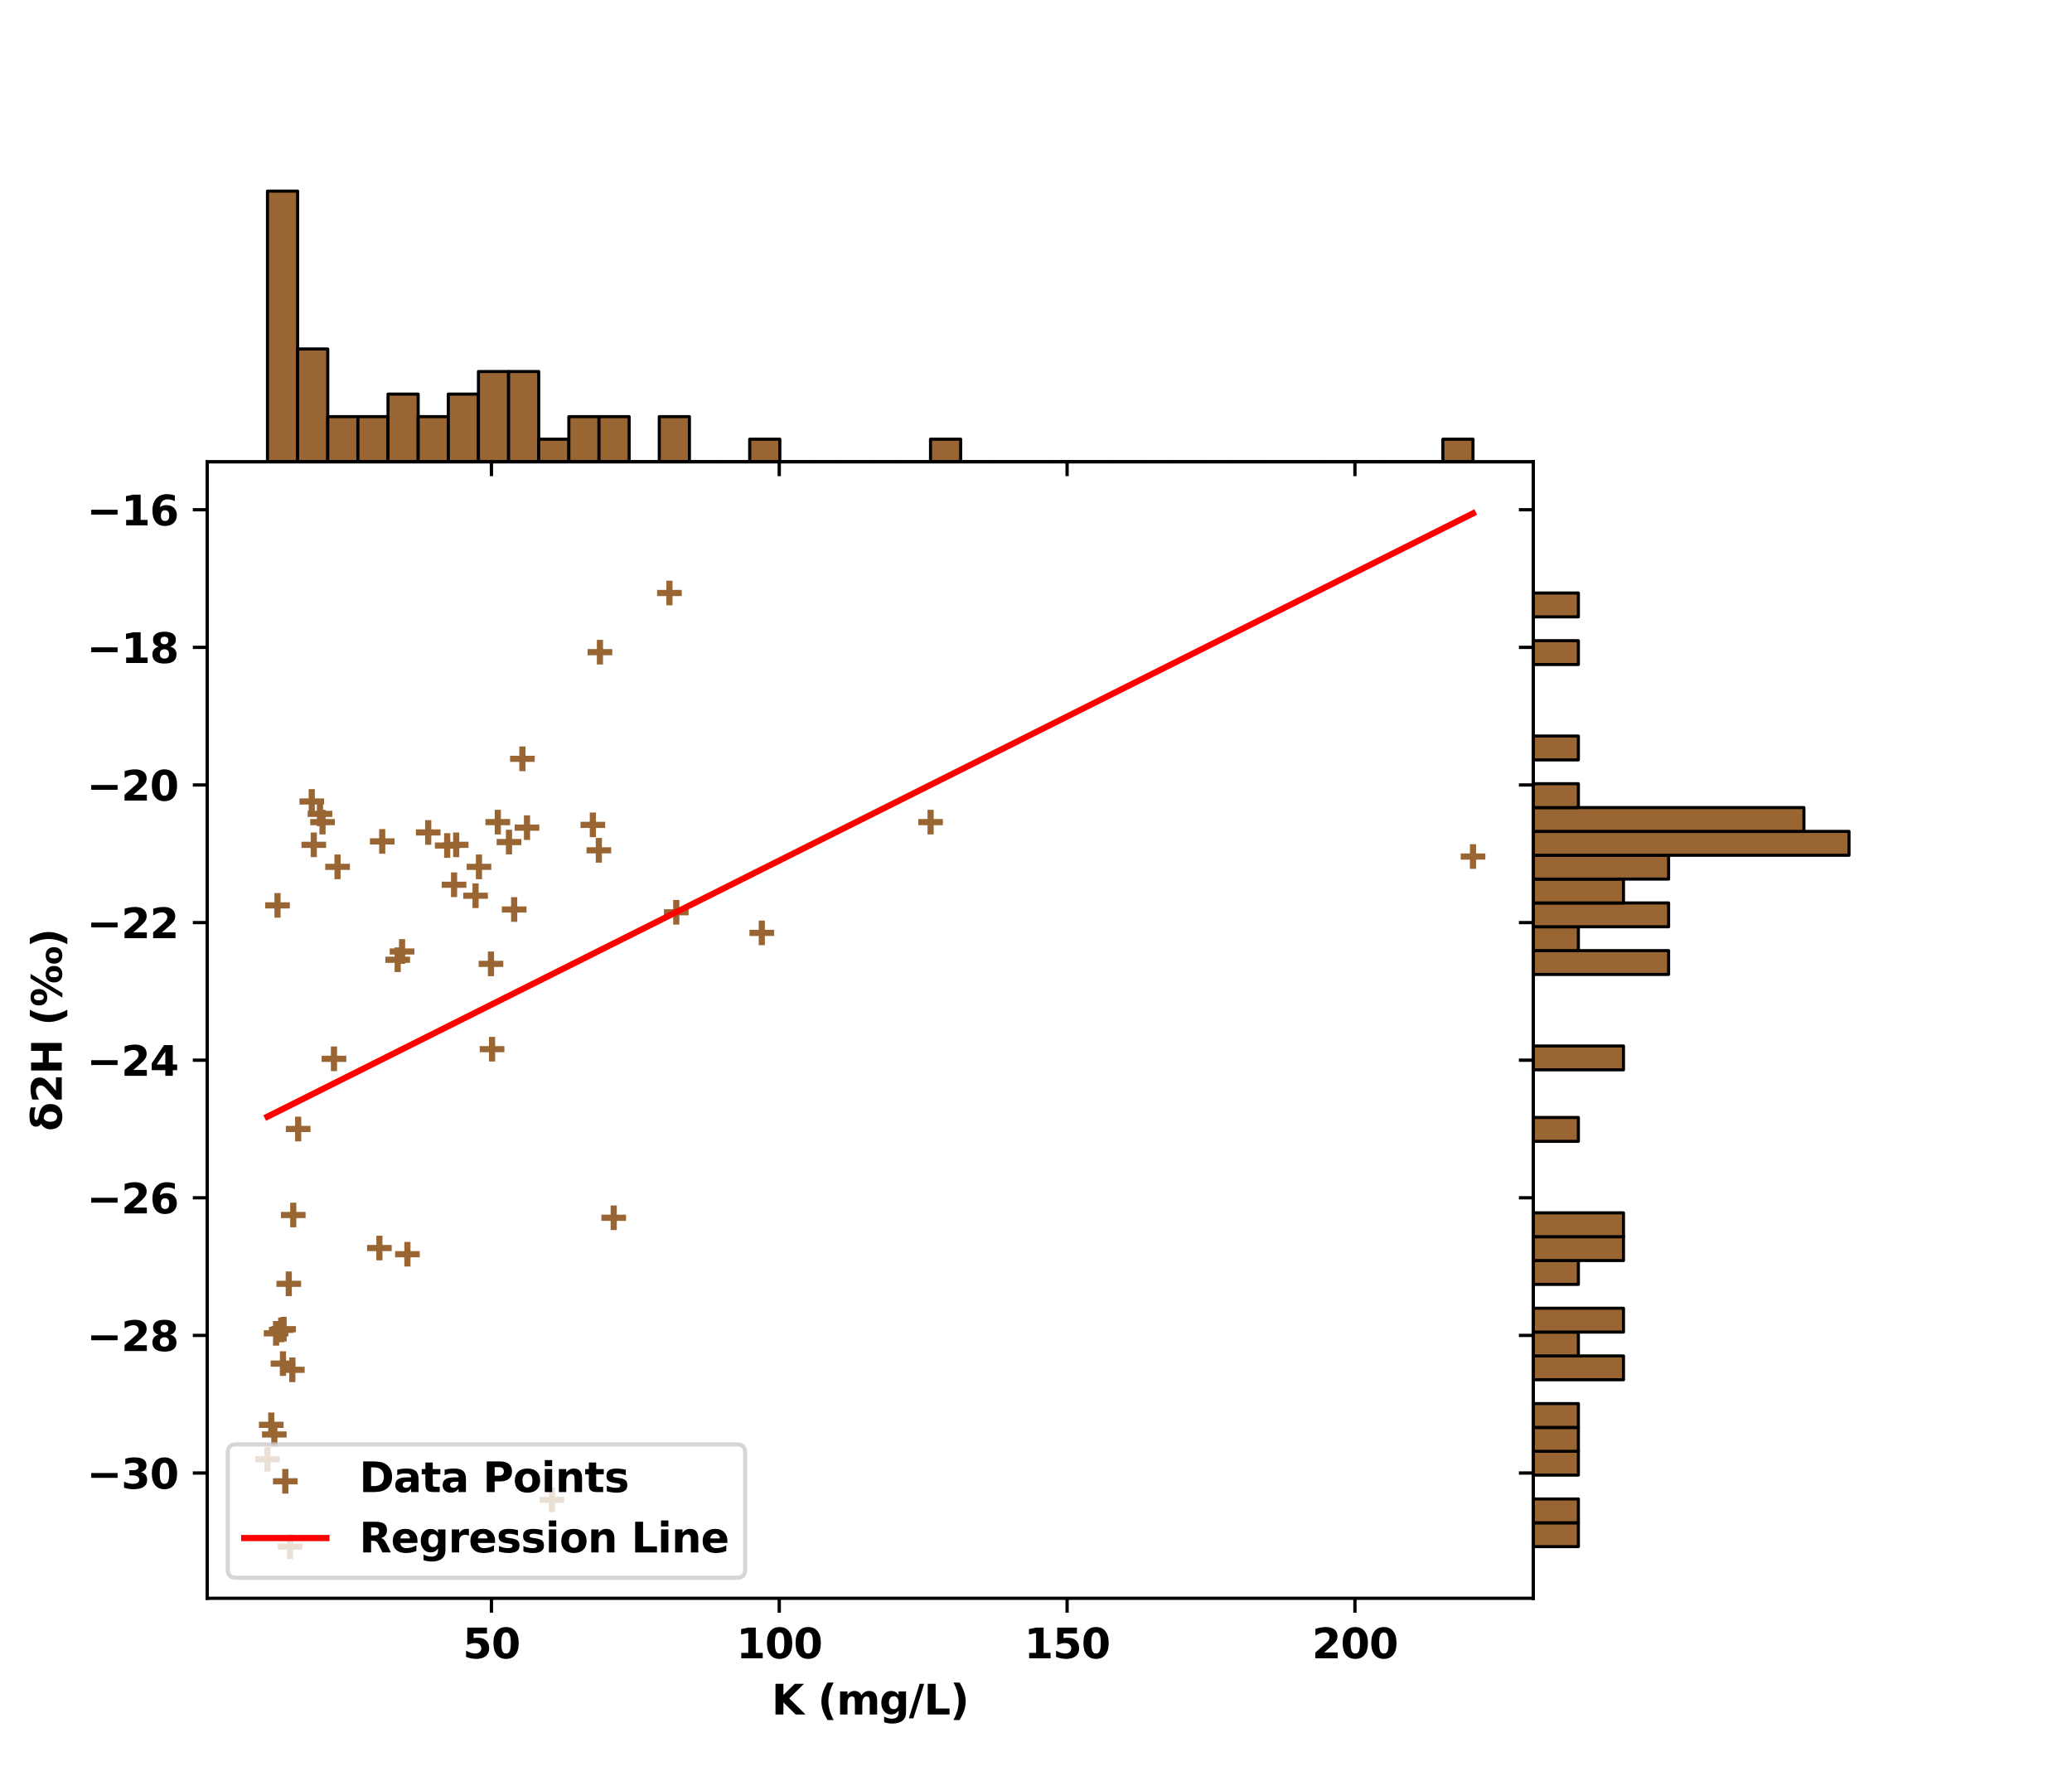 <?xml version="1.0" encoding="utf-8" standalone="no"?>
<!DOCTYPE svg PUBLIC "-//W3C//DTD SVG 1.1//EN"
  "http://www.w3.org/Graphics/SVG/1.1/DTD/svg11.dtd">
<svg xmlns:xlink="http://www.w3.org/1999/xlink" width="504pt" height="432pt" viewBox="0 0 504 432" xmlns="http://www.w3.org/2000/svg" version="1.1">
 <defs>
  <style type="text/css">*{stroke-linejoin: round; stroke-linecap: butt}</style>
 </defs>
 <g id="figure_1">
  <g id="patch_1">
   <path d="M 0 432 
L 504 432 
L 504 0 
L 0 0 
z
" style="fill: #ffffff"/>
  </g>
  <g id="axes_1">
   <g id="patch_2">
    <path d="M 50.4 388.8 
L 372.96 388.8 
L 372.96 112.32 
L 50.4 112.32 
z
" style="fill: #ffffff"/>
   </g>
   <g id="PathCollection_1">
    <defs>
     <path id="m5c01af34cf" d="M -3 0 
L 3 0 
M 0 3 
L 0 -3 
" style="stroke: #996633; stroke-width: 1.5"/>
    </defs>
    <g clip-path="url(#peebbc6d618)">
     <use xlink:href="#m5c01af34cf" x="65.062" y="354.976" style="fill: #996633; stroke: #996633; stroke-width: 1.5"/>
     <use xlink:href="#m5c01af34cf" x="65.986" y="346.608" style="fill: #996633; stroke: #996633; stroke-width: 1.5"/>
     <use xlink:href="#m5c01af34cf" x="66.73" y="348.951" style="fill: #996633; stroke: #996633; stroke-width: 1.5"/>
     <use xlink:href="#m5c01af34cf" x="70.55" y="376.233" style="fill: #996633; stroke: #996633; stroke-width: 1.5"/>
     <use xlink:href="#m5c01af34cf" x="67.158" y="324.347" style="fill: #996633; stroke: #996633; stroke-width: 1.5"/>
     <use xlink:href="#m5c01af34cf" x="71.108" y="333.218" style="fill: #996633; stroke: #996633; stroke-width: 1.5"/>
     <use xlink:href="#m5c01af34cf" x="68.833" y="331.711" style="fill: #996633; stroke: #996633; stroke-width: 1.5"/>
     <use xlink:href="#m5c01af34cf" x="68.404" y="323.51" style="fill: #996633; stroke: #996633; stroke-width: 1.5"/>
     <use xlink:href="#m5c01af34cf" x="68.981" y="323.343" style="fill: #996633; stroke: #996633; stroke-width: 1.5"/>
     <use xlink:href="#m5c01af34cf" x="70.243" y="312.296" style="fill: #996633; stroke: #996633; stroke-width: 1.5"/>
     <use xlink:href="#m5c01af34cf" x="71.334" y="295.559" style="fill: #996633; stroke: #996633; stroke-width: 1.5"/>
     <use xlink:href="#m5c01af34cf" x="72.528" y="274.637" style="fill: #996633; stroke: #996633; stroke-width: 1.5"/>
     <use xlink:href="#m5c01af34cf" x="119.69" y="255.222" style="fill: #996633; stroke: #996633; stroke-width: 1.5"/>
     <use xlink:href="#m5c01af34cf" x="125.067" y="221.245" style="fill: #996633; stroke: #996633; stroke-width: 1.5"/>
     <use xlink:href="#m5c01af34cf" x="108.781" y="205.679" style="fill: #996633; stroke: #996633; stroke-width: 1.5"/>
     <use xlink:href="#m5c01af34cf" x="92.972" y="204.675" style="fill: #996633; stroke: #996633; stroke-width: 1.5"/>
     <use xlink:href="#m5c01af34cf" x="81.235" y="257.565" style="fill: #996633; stroke: #996633; stroke-width: 1.5"/>
     <use xlink:href="#m5c01af34cf" x="119.424" y="234.467" style="fill: #996633; stroke: #996633; stroke-width: 1.5"/>
     <use xlink:href="#m5c01af34cf" x="67.501" y="220.241" style="fill: #996633; stroke: #996633; stroke-width: 1.5"/>
     <use xlink:href="#m5c01af34cf" x="75.833" y="194.967" style="fill: #996633; stroke: #996633; stroke-width: 1.5"/>
     <use xlink:href="#m5c01af34cf" x="76.323" y="205.512" style="fill: #996633; stroke: #996633; stroke-width: 1.5"/>
     <use xlink:href="#m5c01af34cf" x="104.161" y="202.499" style="fill: #996633; stroke: #996633; stroke-width: 1.5"/>
     <use xlink:href="#m5c01af34cf" x="77.835" y="197.98" style="fill: #996633; stroke: #996633; stroke-width: 1.5"/>
     <use xlink:href="#m5c01af34cf" x="226.363" y="199.989" style="fill: #996633; stroke: #996633; stroke-width: 1.5"/>
     <use xlink:href="#m5c01af34cf" x="121.09" y="199.989" style="fill: #996633; stroke: #996633; stroke-width: 1.5"/>
     <use xlink:href="#m5c01af34cf" x="96.736" y="233.463" style="fill: #996633; stroke: #996633; stroke-width: 1.5"/>
     <use xlink:href="#m5c01af34cf" x="110.966" y="205.512" style="fill: #996633; stroke: #996633; stroke-width: 1.5"/>
     <use xlink:href="#m5c01af34cf" x="145.665" y="206.851" style="fill: #996633; stroke: #996633; stroke-width: 1.5"/>
     <use xlink:href="#m5c01af34cf" x="78.451" y="199.989" style="fill: #996633; stroke: #996633; stroke-width: 1.5"/>
     <use xlink:href="#m5c01af34cf" x="92.286" y="303.593" style="fill: #996633; stroke: #996633; stroke-width: 1.5"/>
     <use xlink:href="#m5c01af34cf" x="97.795" y="231.455" style="fill: #996633; stroke: #996633; stroke-width: 1.5"/>
     <use xlink:href="#m5c01af34cf" x="82.106" y="210.868" style="fill: #996633; stroke: #996633; stroke-width: 1.5"/>
     <use xlink:href="#m5c01af34cf" x="134.239" y="364.851" style="fill: #996633; stroke: #996633; stroke-width: 1.5"/>
     <use xlink:href="#m5c01af34cf" x="128.189" y="201.328" style="fill: #996633; stroke: #996633; stroke-width: 1.5"/>
     <use xlink:href="#m5c01af34cf" x="123.807" y="204.842" style="fill: #996633; stroke: #996633; stroke-width: 1.5"/>
     <use xlink:href="#m5c01af34cf" x="127.069" y="184.59" style="fill: #996633; stroke: #996633; stroke-width: 1.5"/>
     <use xlink:href="#m5c01af34cf" x="162.832" y="144.253" style="fill: #996633; stroke: #996633; stroke-width: 1.5"/>
     <use xlink:href="#m5c01af34cf" x="115.678" y="217.897" style="fill: #996633; stroke: #996633; stroke-width: 1.5"/>
     <use xlink:href="#m5c01af34cf" x="145.931" y="158.647" style="fill: #996633; stroke: #996633; stroke-width: 1.5"/>
     <use xlink:href="#m5c01af34cf" x="116.503" y="210.868" style="fill: #996633; stroke: #996633; stroke-width: 1.5"/>
     <use xlink:href="#m5c01af34cf" x="99.101" y="305.099" style="fill: #996633; stroke: #996633; stroke-width: 1.5"/>
     <use xlink:href="#m5c01af34cf" x="144.211" y="200.658" style="fill: #996633; stroke: #996633; stroke-width: 1.5"/>
     <use xlink:href="#m5c01af34cf" x="149.282" y="296.228" style="fill: #996633; stroke: #996633; stroke-width: 1.5"/>
     <use xlink:href="#m5c01af34cf" x="110.448" y="215.22" style="fill: #996633; stroke: #996633; stroke-width: 1.5"/>
     <use xlink:href="#m5c01af34cf" x="185.301" y="226.936" style="fill: #996633; stroke: #996633; stroke-width: 1.5"/>
     <use xlink:href="#m5c01af34cf" x="164.497" y="221.914" style="fill: #996633; stroke: #996633; stroke-width: 1.5"/>
     <use xlink:href="#m5c01af34cf" x="358.298" y="208.357" style="fill: #996633; stroke: #996633; stroke-width: 1.5"/>
    </g>
   </g>
   <g id="matplotlib.axis_1">
    <g id="xtick_1">
     <g id="line2d_1">
      <defs>
       <path id="md46b1772c8" d="M 0 0 
L 0 3.5 
" style="stroke: #000000; stroke-width: 0.8"/>
      </defs>
      <g>
       <use xlink:href="#md46b1772c8" x="119.536" y="388.8" style="stroke: #000000; stroke-width: 0.8"/>
      </g>
     </g>
     <g id="text_1">
      <!-- 50 -->
      <g transform="translate(112.578 403.398)scale(0.1 -0.1)">
       <defs>
        <path id="DejaVuSans-Bold-35" d="M 678 4666 
L 3669 4666 
L 3669 3781 
L 1638 3781 
L 1638 3059 
Q 1775 3097 1914 3117 
Q 2053 3138 2203 3138 
Q 3056 3138 3531 2711 
Q 4006 2284 4006 1522 
Q 4006 766 3489 337 
Q 2972 -91 2053 -91 
Q 1656 -91 1267 -14 
Q 878 63 494 219 
L 494 1166 
Q 875 947 1217 837 
Q 1559 728 1863 728 
Q 2300 728 2551 942 
Q 2803 1156 2803 1522 
Q 2803 1891 2551 2103 
Q 2300 2316 1863 2316 
Q 1603 2316 1309 2248 
Q 1016 2181 678 2041 
L 678 4666 
z
" transform="scale(0.016)"/>
        <path id="DejaVuSans-Bold-30" d="M 2944 2338 
Q 2944 3213 2780 3570 
Q 2616 3928 2228 3928 
Q 1841 3928 1675 3570 
Q 1509 3213 1509 2338 
Q 1509 1453 1675 1090 
Q 1841 728 2228 728 
Q 2613 728 2778 1090 
Q 2944 1453 2944 2338 
z
M 4147 2328 
Q 4147 1169 3647 539 
Q 3147 -91 2228 -91 
Q 1306 -91 806 539 
Q 306 1169 306 2328 
Q 306 3491 806 4120 
Q 1306 4750 2228 4750 
Q 3147 4750 3647 4120 
Q 4147 3491 4147 2328 
z
" transform="scale(0.016)"/>
       </defs>
       <use xlink:href="#DejaVuSans-Bold-35"/>
       <use xlink:href="#DejaVuSans-Bold-30" x="69.58"/>
      </g>
     </g>
    </g>
    <g id="xtick_2">
     <g id="line2d_2">
      <g>
       <use xlink:href="#md46b1772c8" x="189.55" y="388.8" style="stroke: #000000; stroke-width: 0.8"/>
      </g>
     </g>
     <g id="text_2">
      <!-- 100 -->
      <g transform="translate(179.113 403.398)scale(0.1 -0.1)">
       <defs>
        <path id="DejaVuSans-Bold-31" d="M 750 831 
L 1813 831 
L 1813 3847 
L 722 3622 
L 722 4441 
L 1806 4666 
L 2950 4666 
L 2950 831 
L 4013 831 
L 4013 0 
L 750 0 
L 750 831 
z
" transform="scale(0.016)"/>
       </defs>
       <use xlink:href="#DejaVuSans-Bold-31"/>
       <use xlink:href="#DejaVuSans-Bold-30" x="69.58"/>
       <use xlink:href="#DejaVuSans-Bold-30" x="139.16"/>
      </g>
     </g>
    </g>
    <g id="xtick_3">
     <g id="line2d_3">
      <g>
       <use xlink:href="#md46b1772c8" x="259.564" y="388.8" style="stroke: #000000; stroke-width: 0.8"/>
      </g>
     </g>
     <g id="text_3">
      <!-- 150 -->
      <g transform="translate(249.127 403.398)scale(0.1 -0.1)">
       <use xlink:href="#DejaVuSans-Bold-31"/>
       <use xlink:href="#DejaVuSans-Bold-35" x="69.58"/>
       <use xlink:href="#DejaVuSans-Bold-30" x="139.16"/>
      </g>
     </g>
    </g>
    <g id="xtick_4">
     <g id="line2d_4">
      <g>
       <use xlink:href="#md46b1772c8" x="329.578" y="388.8" style="stroke: #000000; stroke-width: 0.8"/>
      </g>
     </g>
     <g id="text_4">
      <!-- 200 -->
      <g transform="translate(319.142 403.398)scale(0.1 -0.1)">
       <defs>
        <path id="DejaVuSans-Bold-32" d="M 1844 884 
L 3897 884 
L 3897 0 
L 506 0 
L 506 884 
L 2209 2388 
Q 2438 2594 2547 2791 
Q 2656 2988 2656 3200 
Q 2656 3528 2436 3728 
Q 2216 3928 1850 3928 
Q 1569 3928 1234 3808 
Q 900 3688 519 3450 
L 519 4475 
Q 925 4609 1322 4679 
Q 1719 4750 2100 4750 
Q 2938 4750 3402 4381 
Q 3866 4013 3866 3353 
Q 3866 2972 3669 2642 
Q 3472 2313 2841 1759 
L 1844 884 
z
" transform="scale(0.016)"/>
       </defs>
       <use xlink:href="#DejaVuSans-Bold-32"/>
       <use xlink:href="#DejaVuSans-Bold-30" x="69.58"/>
       <use xlink:href="#DejaVuSans-Bold-30" x="139.16"/>
      </g>
     </g>
    </g>
    <g id="text_5">
     <!-- K (mg/L) -->
     <g transform="translate(187.693 417.066)scale(0.1 -0.1)">
      <defs>
       <path id="DejaVuSans-Bold-4b" d="M 588 4666 
L 1791 4666 
L 1791 2963 
L 3525 4666 
L 4922 4666 
L 2675 2456 
L 5153 0 
L 3647 0 
L 1791 1838 
L 1791 0 
L 588 0 
L 588 4666 
z
" transform="scale(0.016)"/>
       <path id="DejaVuSans-Bold-20" transform="scale(0.016)"/>
       <path id="DejaVuSans-Bold-28" d="M 2413 -844 
L 1484 -844 
Q 1006 -72 778 623 
Q 550 1319 550 2003 
Q 550 2688 779 3389 
Q 1009 4091 1484 4856 
L 2413 4856 
Q 2013 4116 1813 3408 
Q 1613 2700 1613 2009 
Q 1613 1319 1811 609 
Q 2009 -100 2413 -844 
z
" transform="scale(0.016)"/>
       <path id="DejaVuSans-Bold-6d" d="M 3781 2919 
Q 3994 3244 4286 3414 
Q 4578 3584 4928 3584 
Q 5531 3584 5847 3212 
Q 6163 2841 6163 2131 
L 6163 0 
L 5038 0 
L 5038 1825 
Q 5041 1866 5042 1909 
Q 5044 1953 5044 2034 
Q 5044 2406 4934 2573 
Q 4825 2741 4581 2741 
Q 4263 2741 4089 2478 
Q 3916 2216 3909 1719 
L 3909 0 
L 2784 0 
L 2784 1825 
Q 2784 2406 2684 2573 
Q 2584 2741 2328 2741 
Q 2006 2741 1831 2477 
Q 1656 2213 1656 1722 
L 1656 0 
L 531 0 
L 531 3500 
L 1656 3500 
L 1656 2988 
Q 1863 3284 2130 3434 
Q 2397 3584 2719 3584 
Q 3081 3584 3359 3409 
Q 3638 3234 3781 2919 
z
" transform="scale(0.016)"/>
       <path id="DejaVuSans-Bold-67" d="M 2919 594 
Q 2688 288 2409 144 
Q 2131 0 1766 0 
Q 1125 0 706 504 
Q 288 1009 288 1791 
Q 288 2575 706 3076 
Q 1125 3578 1766 3578 
Q 2131 3578 2409 3434 
Q 2688 3291 2919 2981 
L 2919 3500 
L 4044 3500 
L 4044 353 
Q 4044 -491 3511 -936 
Q 2978 -1381 1966 -1381 
Q 1638 -1381 1331 -1331 
Q 1025 -1281 716 -1178 
L 716 -306 
Q 1009 -475 1290 -558 
Q 1572 -641 1856 -641 
Q 2406 -641 2662 -400 
Q 2919 -159 2919 353 
L 2919 594 
z
M 2181 2772 
Q 1834 2772 1640 2515 
Q 1447 2259 1447 1791 
Q 1447 1309 1634 1061 
Q 1822 813 2181 813 
Q 2531 813 2725 1069 
Q 2919 1325 2919 1791 
Q 2919 2259 2725 2515 
Q 2531 2772 2181 2772 
z
" transform="scale(0.016)"/>
       <path id="DejaVuSans-Bold-2f" d="M 1644 4666 
L 2338 4666 
L 691 -594 
L 0 -594 
L 1644 4666 
z
" transform="scale(0.016)"/>
       <path id="DejaVuSans-Bold-4c" d="M 588 4666 
L 1791 4666 
L 1791 909 
L 3903 909 
L 3903 0 
L 588 0 
L 588 4666 
z
" transform="scale(0.016)"/>
       <path id="DejaVuSans-Bold-29" d="M 513 -844 
Q 913 -100 1113 609 
Q 1313 1319 1313 2009 
Q 1313 2700 1113 3408 
Q 913 4116 513 4856 
L 1441 4856 
Q 1916 4091 2145 3389 
Q 2375 2688 2375 2003 
Q 2375 1319 2147 623 
Q 1919 -72 1441 -844 
L 513 -844 
z
" transform="scale(0.016)"/>
      </defs>
      <use xlink:href="#DejaVuSans-Bold-4b"/>
      <use xlink:href="#DejaVuSans-Bold-20" x="77.49"/>
      <use xlink:href="#DejaVuSans-Bold-28" x="112.305"/>
      <use xlink:href="#DejaVuSans-Bold-6d" x="158.008"/>
      <use xlink:href="#DejaVuSans-Bold-67" x="262.207"/>
      <use xlink:href="#DejaVuSans-Bold-2f" x="333.789"/>
      <use xlink:href="#DejaVuSans-Bold-4c" x="370.312"/>
      <use xlink:href="#DejaVuSans-Bold-29" x="434.033"/>
     </g>
    </g>
   </g>
   <g id="matplotlib.axis_2">
    <g id="ytick_1">
     <g id="line2d_5">
      <defs>
       <path id="m2542569d52" d="M 0 0 
L -3.5 0 
" style="stroke: #000000; stroke-width: 0.8"/>
      </defs>
      <g>
       <use xlink:href="#m2542569d52" x="50.4" y="358.324" style="stroke: #000000; stroke-width: 0.8"/>
      </g>
     </g>
     <g id="text_6">
      <!-- −30 -->
      <g transform="translate(21.105 362.123)scale(0.1 -0.1)">
       <defs>
        <path id="DejaVuSans-Bold-2212" d="M 678 2375 
L 4684 2375 
L 4684 1638 
L 678 1638 
L 678 2375 
z
" transform="scale(0.016)"/>
        <path id="DejaVuSans-Bold-33" d="M 2981 2516 
Q 3453 2394 3698 2092 
Q 3944 1791 3944 1325 
Q 3944 631 3412 270 
Q 2881 -91 1863 -91 
Q 1503 -91 1142 -33 
Q 781 25 428 141 
L 428 1069 
Q 766 900 1098 814 
Q 1431 728 1753 728 
Q 2231 728 2486 893 
Q 2741 1059 2741 1369 
Q 2741 1688 2480 1852 
Q 2219 2016 1709 2016 
L 1228 2016 
L 1228 2791 
L 1734 2791 
Q 2188 2791 2409 2933 
Q 2631 3075 2631 3366 
Q 2631 3634 2415 3781 
Q 2200 3928 1806 3928 
Q 1516 3928 1219 3862 
Q 922 3797 628 3669 
L 628 4550 
Q 984 4650 1334 4700 
Q 1684 4750 2022 4750 
Q 2931 4750 3382 4451 
Q 3834 4153 3834 3553 
Q 3834 3144 3618 2883 
Q 3403 2622 2981 2516 
z
" transform="scale(0.016)"/>
       </defs>
       <use xlink:href="#DejaVuSans-Bold-2212"/>
       <use xlink:href="#DejaVuSans-Bold-33" x="83.789"/>
       <use xlink:href="#DejaVuSans-Bold-30" x="153.369"/>
      </g>
     </g>
    </g>
    <g id="ytick_2">
     <g id="line2d_6">
      <g>
       <use xlink:href="#m2542569d52" x="50.4" y="324.849" style="stroke: #000000; stroke-width: 0.8"/>
      </g>
     </g>
     <g id="text_7">
      <!-- −28 -->
      <g transform="translate(21.105 328.648)scale(0.1 -0.1)">
       <defs>
        <path id="DejaVuSans-Bold-38" d="M 2228 2088 
Q 1891 2088 1709 1903 
Q 1528 1719 1528 1375 
Q 1528 1031 1709 848 
Q 1891 666 2228 666 
Q 2563 666 2741 848 
Q 2919 1031 2919 1375 
Q 2919 1722 2741 1905 
Q 2563 2088 2228 2088 
z
M 1350 2484 
Q 925 2613 709 2878 
Q 494 3144 494 3541 
Q 494 4131 934 4440 
Q 1375 4750 2228 4750 
Q 3075 4750 3515 4442 
Q 3956 4134 3956 3541 
Q 3956 3144 3739 2878 
Q 3522 2613 3097 2484 
Q 3572 2353 3814 2058 
Q 4056 1763 4056 1313 
Q 4056 619 3595 264 
Q 3134 -91 2228 -91 
Q 1319 -91 855 264 
Q 391 619 391 1313 
Q 391 1763 633 2058 
Q 875 2353 1350 2484 
z
M 1631 3419 
Q 1631 3141 1786 2991 
Q 1941 2841 2228 2841 
Q 2509 2841 2662 2991 
Q 2816 3141 2816 3419 
Q 2816 3697 2662 3845 
Q 2509 3994 2228 3994 
Q 1941 3994 1786 3844 
Q 1631 3694 1631 3419 
z
" transform="scale(0.016)"/>
       </defs>
       <use xlink:href="#DejaVuSans-Bold-2212"/>
       <use xlink:href="#DejaVuSans-Bold-32" x="83.789"/>
       <use xlink:href="#DejaVuSans-Bold-38" x="153.369"/>
      </g>
     </g>
    </g>
    <g id="ytick_3">
     <g id="line2d_7">
      <g>
       <use xlink:href="#m2542569d52" x="50.4" y="291.374" style="stroke: #000000; stroke-width: 0.8"/>
      </g>
     </g>
     <g id="text_8">
      <!-- −26 -->
      <g transform="translate(21.105 295.174)scale(0.1 -0.1)">
       <defs>
        <path id="DejaVuSans-Bold-36" d="M 2316 2303 
Q 2000 2303 1842 2098 
Q 1684 1894 1684 1484 
Q 1684 1075 1842 870 
Q 2000 666 2316 666 
Q 2634 666 2792 870 
Q 2950 1075 2950 1484 
Q 2950 1894 2792 2098 
Q 2634 2303 2316 2303 
z
M 3803 4544 
L 3803 3681 
Q 3506 3822 3243 3889 
Q 2981 3956 2731 3956 
Q 2194 3956 1894 3657 
Q 1594 3359 1544 2772 
Q 1750 2925 1990 3001 
Q 2231 3078 2516 3078 
Q 3231 3078 3670 2659 
Q 4109 2241 4109 1563 
Q 4109 813 3618 361 
Q 3128 -91 2303 -91 
Q 1394 -91 895 523 
Q 397 1138 397 2266 
Q 397 3422 980 4083 
Q 1563 4744 2578 4744 
Q 2900 4744 3203 4694 
Q 3506 4644 3803 4544 
z
" transform="scale(0.016)"/>
       </defs>
       <use xlink:href="#DejaVuSans-Bold-2212"/>
       <use xlink:href="#DejaVuSans-Bold-32" x="83.789"/>
       <use xlink:href="#DejaVuSans-Bold-36" x="153.369"/>
      </g>
     </g>
    </g>
    <g id="ytick_4">
     <g id="line2d_8">
      <g>
       <use xlink:href="#m2542569d52" x="50.4" y="257.9" style="stroke: #000000; stroke-width: 0.8"/>
      </g>
     </g>
     <g id="text_9">
      <!-- −24 -->
      <g transform="translate(21.105 261.699)scale(0.1 -0.1)">
       <defs>
        <path id="DejaVuSans-Bold-34" d="M 2356 3675 
L 1038 1722 
L 2356 1722 
L 2356 3675 
z
M 2156 4666 
L 3494 4666 
L 3494 1722 
L 4159 1722 
L 4159 850 
L 3494 850 
L 3494 0 
L 2356 0 
L 2356 850 
L 288 850 
L 288 1881 
L 2156 4666 
z
" transform="scale(0.016)"/>
       </defs>
       <use xlink:href="#DejaVuSans-Bold-2212"/>
       <use xlink:href="#DejaVuSans-Bold-32" x="83.789"/>
       <use xlink:href="#DejaVuSans-Bold-34" x="153.369"/>
      </g>
     </g>
    </g>
    <g id="ytick_5">
     <g id="line2d_9">
      <g>
       <use xlink:href="#m2542569d52" x="50.4" y="224.425" style="stroke: #000000; stroke-width: 0.8"/>
      </g>
     </g>
     <g id="text_10">
      <!-- −22 -->
      <g transform="translate(21.105 228.224)scale(0.1 -0.1)">
       <use xlink:href="#DejaVuSans-Bold-2212"/>
       <use xlink:href="#DejaVuSans-Bold-32" x="83.789"/>
       <use xlink:href="#DejaVuSans-Bold-32" x="153.369"/>
      </g>
     </g>
    </g>
    <g id="ytick_6">
     <g id="line2d_10">
      <g>
       <use xlink:href="#m2542569d52" x="50.4" y="190.95" style="stroke: #000000; stroke-width: 0.8"/>
      </g>
     </g>
     <g id="text_11">
      <!-- −20 -->
      <g transform="translate(21.105 194.75)scale(0.1 -0.1)">
       <use xlink:href="#DejaVuSans-Bold-2212"/>
       <use xlink:href="#DejaVuSans-Bold-32" x="83.789"/>
       <use xlink:href="#DejaVuSans-Bold-30" x="153.369"/>
      </g>
     </g>
    </g>
    <g id="ytick_7">
     <g id="line2d_11">
      <g>
       <use xlink:href="#m2542569d52" x="50.4" y="157.476" style="stroke: #000000; stroke-width: 0.8"/>
      </g>
     </g>
     <g id="text_12">
      <!-- −18 -->
      <g transform="translate(21.105 161.275)scale(0.1 -0.1)">
       <use xlink:href="#DejaVuSans-Bold-2212"/>
       <use xlink:href="#DejaVuSans-Bold-31" x="83.789"/>
       <use xlink:href="#DejaVuSans-Bold-38" x="153.369"/>
      </g>
     </g>
    </g>
    <g id="ytick_8">
     <g id="line2d_12">
      <g>
       <use xlink:href="#m2542569d52" x="50.4" y="124.001" style="stroke: #000000; stroke-width: 0.8"/>
      </g>
     </g>
     <g id="text_13">
      <!-- −16 -->
      <g transform="translate(21.105 127.8)scale(0.1 -0.1)">
       <use xlink:href="#DejaVuSans-Bold-2212"/>
       <use xlink:href="#DejaVuSans-Bold-31" x="83.789"/>
       <use xlink:href="#DejaVuSans-Bold-36" x="153.369"/>
      </g>
     </g>
    </g>
    <g id="text_14">
     <!-- δ2H (‰) -->
     <g transform="translate(15.025 275.169)rotate(-90)scale(0.1 -0.1)">
      <defs>
       <path id="DejaVuSans-Bold-3b4" d="M 3613 3950 
Q 3231 4169 2234 4169 
Q 1703 4169 1703 3863 
Q 1703 3572 2431 3463 
Q 3156 3353 3594 3003 
Q 4125 2581 4125 1734 
Q 4125 888 3612 398 
Q 3100 -91 2206 -91 
Q 1309 -91 793 398 
Q 278 888 278 1747 
Q 278 2397 791 2900 
Q 950 3056 1150 3156 
Q 688 3403 688 3900 
Q 688 4913 2338 4913 
Q 3166 4913 3613 4694 
L 3613 3950 
z
M 1938 2750 
Q 1772 2681 1641 2506 
Q 1434 2234 1434 1744 
Q 1434 1253 1639 978 
Q 1844 703 2200 703 
Q 2553 703 2759 983 
Q 2966 1263 2966 1731 
Q 2966 2197 2744 2433 
Q 2522 2669 2213 2703 
Q 2069 2719 1938 2750 
z
" transform="scale(0.016)"/>
       <path id="DejaVuSans-Bold-48" d="M 588 4666 
L 1791 4666 
L 1791 2888 
L 3566 2888 
L 3566 4666 
L 4769 4666 
L 4769 0 
L 3566 0 
L 3566 1978 
L 1791 1978 
L 1791 0 
L 588 0 
L 588 4666 
z
" transform="scale(0.016)"/>
       <path id="DejaVuSans-Bold-2030" d="M 7822 1925 
Q 7597 1925 7475 1733 
Q 7353 1541 7353 1184 
Q 7353 825 7475 633 
Q 7597 441 7822 441 
Q 8044 441 8162 633 
Q 8281 825 8281 1184 
Q 8281 1541 8162 1733 
Q 8044 1925 7822 1925 
z
M 7822 2450 
Q 8403 2450 8736 2112 
Q 9069 1775 9069 1184 
Q 9069 594 8734 251 
Q 8400 -91 7822 -91 
Q 7241 -91 6903 251 
Q 6566 594 6566 1184 
Q 6566 1772 6902 2111 
Q 7238 2450 7822 2450 
z
M 1453 4225 
Q 1228 4225 1106 4031 
Q 984 3838 984 3481 
Q 984 3122 1106 2926 
Q 1228 2731 1453 2731 
Q 1678 2731 1798 2926 
Q 1919 3122 1919 3481 
Q 1919 3838 1797 4031 
Q 1675 4225 1453 4225 
z
M 1453 4750 
Q 2034 4750 2367 4411 
Q 2700 4072 2700 3481 
Q 2700 2891 2367 2550 
Q 2034 2209 1453 2209 
Q 872 2209 539 2550 
Q 206 2891 206 3481 
Q 206 4072 539 4411 
Q 872 4750 1453 4750 
z
M 2094 -91 
L 1403 -91 
L 4319 4750 
L 5013 4750 
L 2094 -91 
z
M 4959 2450 
Q 5541 2450 5875 2112 
Q 6209 1775 6209 1184 
Q 6209 594 5875 251 
Q 5541 -91 4959 -91 
Q 4378 -91 4042 251 
Q 3706 594 3706 1184 
Q 3706 1772 4042 2111 
Q 4378 2450 4959 2450 
z
M 4959 1925 
Q 4738 1925 4616 1733 
Q 4494 1541 4494 1184 
Q 4494 825 4614 633 
Q 4734 441 4959 441 
Q 5184 441 5303 633 
Q 5422 825 5422 1184 
Q 5422 1541 5301 1733 
Q 5181 1925 4959 1925 
z
" transform="scale(0.016)"/>
      </defs>
      <use xlink:href="#DejaVuSans-Bold-3b4"/>
      <use xlink:href="#DejaVuSans-Bold-32" x="68.701"/>
      <use xlink:href="#DejaVuSans-Bold-48" x="138.281"/>
      <use xlink:href="#DejaVuSans-Bold-20" x="221.973"/>
      <use xlink:href="#DejaVuSans-Bold-28" x="256.787"/>
      <use xlink:href="#DejaVuSans-Bold-2030" x="302.49"/>
      <use xlink:href="#DejaVuSans-Bold-29" x="446.484"/>
     </g>
    </g>
   </g>
   <g id="line2d_13">
    <path d="M 65.062 271.642 
L 65.986 271.179 
L 66.73 270.807 
L 70.55 268.896 
L 67.158 270.593 
L 71.108 268.616 
L 68.833 269.755 
L 68.404 269.969 
L 68.981 269.68 
L 70.243 269.049 
L 71.334 268.503 
L 72.528 267.905 
L 119.69 244.303 
L 125.067 241.611 
L 108.781 249.762 
L 92.972 257.674 
L 81.235 263.548 
L 119.424 244.436 
L 67.501 270.421 
L 75.833 266.251 
L 76.323 266.006 
L 104.161 252.074 
L 77.835 265.249 
L 226.363 190.916 
L 121.09 243.602 
L 96.736 255.79 
L 110.966 248.668 
L 145.665 231.303 
L 78.451 264.941 
L 92.286 258.017 
L 97.795 255.26 
L 82.106 263.112 
L 134.239 237.021 
L 128.189 240.049 
L 123.807 242.242 
L 127.069 240.609 
L 162.832 222.711 
L 115.678 246.31 
L 145.931 231.17 
L 116.503 245.898 
L 99.101 254.606 
L 144.211 232.03 
L 149.282 229.493 
L 110.448 248.928 
L 185.301 211.466 
L 164.497 221.878 
L 358.298 124.887 
" clip-path="url(#peebbc6d618)" style="fill: none; stroke: #ff0000; stroke-width: 1.5; stroke-linecap: square"/>
   </g>
   <g id="patch_3">
    <path d="M 50.4 388.8 
L 50.4 112.32 
" style="fill: none; stroke: #000000; stroke-width: 0.8; stroke-linejoin: miter; stroke-linecap: square"/>
   </g>
   <g id="patch_4">
    <path d="M 372.96 388.8 
L 372.96 112.32 
" style="fill: none; stroke: #000000; stroke-width: 0.8; stroke-linejoin: miter; stroke-linecap: square"/>
   </g>
   <g id="patch_5">
    <path d="M 50.4 388.8 
L 372.96 388.8 
" style="fill: none; stroke: #000000; stroke-width: 0.8; stroke-linejoin: miter; stroke-linecap: square"/>
   </g>
   <g id="patch_6">
    <path d="M 50.4 112.32 
L 372.96 112.32 
" style="fill: none; stroke: #000000; stroke-width: 0.8; stroke-linejoin: miter; stroke-linecap: square"/>
   </g>
   <g id="text_15">
    <!-- Regression Line for K (mg/L) vs Y -->
    <g transform="translate(112.693 106.32)scale(0.12 -0.12)">
     <defs>
      <path id="DejaVuSans-52" d="M 2841 2188 
Q 3044 2119 3236 1894 
Q 3428 1669 3622 1275 
L 4263 0 
L 3584 0 
L 2988 1197 
Q 2756 1666 2539 1819 
Q 2322 1972 1947 1972 
L 1259 1972 
L 1259 0 
L 628 0 
L 628 4666 
L 2053 4666 
Q 2853 4666 3247 4331 
Q 3641 3997 3641 3322 
Q 3641 2881 3436 2590 
Q 3231 2300 2841 2188 
z
M 1259 4147 
L 1259 2491 
L 2053 2491 
Q 2509 2491 2742 2702 
Q 2975 2913 2975 3322 
Q 2975 3731 2742 3939 
Q 2509 4147 2053 4147 
L 1259 4147 
z
" transform="scale(0.016)"/>
      <path id="DejaVuSans-65" d="M 3597 1894 
L 3597 1613 
L 953 1613 
Q 991 1019 1311 708 
Q 1631 397 2203 397 
Q 2534 397 2845 478 
Q 3156 559 3463 722 
L 3463 178 
Q 3153 47 2828 -22 
Q 2503 -91 2169 -91 
Q 1331 -91 842 396 
Q 353 884 353 1716 
Q 353 2575 817 3079 
Q 1281 3584 2069 3584 
Q 2775 3584 3186 3129 
Q 3597 2675 3597 1894 
z
M 3022 2063 
Q 3016 2534 2758 2815 
Q 2500 3097 2075 3097 
Q 1594 3097 1305 2825 
Q 1016 2553 972 2059 
L 3022 2063 
z
" transform="scale(0.016)"/>
      <path id="DejaVuSans-67" d="M 2906 1791 
Q 2906 2416 2648 2759 
Q 2391 3103 1925 3103 
Q 1463 3103 1205 2759 
Q 947 2416 947 1791 
Q 947 1169 1205 825 
Q 1463 481 1925 481 
Q 2391 481 2648 825 
Q 2906 1169 2906 1791 
z
M 3481 434 
Q 3481 -459 3084 -895 
Q 2688 -1331 1869 -1331 
Q 1566 -1331 1297 -1286 
Q 1028 -1241 775 -1147 
L 775 -588 
Q 1028 -725 1275 -790 
Q 1522 -856 1778 -856 
Q 2344 -856 2625 -561 
Q 2906 -266 2906 331 
L 2906 616 
Q 2728 306 2450 153 
Q 2172 0 1784 0 
Q 1141 0 747 490 
Q 353 981 353 1791 
Q 353 2603 747 3093 
Q 1141 3584 1784 3584 
Q 2172 3584 2450 3431 
Q 2728 3278 2906 2969 
L 2906 3500 
L 3481 3500 
L 3481 434 
z
" transform="scale(0.016)"/>
      <path id="DejaVuSans-72" d="M 2631 2963 
Q 2534 3019 2420 3045 
Q 2306 3072 2169 3072 
Q 1681 3072 1420 2755 
Q 1159 2438 1159 1844 
L 1159 0 
L 581 0 
L 581 3500 
L 1159 3500 
L 1159 2956 
Q 1341 3275 1631 3429 
Q 1922 3584 2338 3584 
Q 2397 3584 2469 3576 
Q 2541 3569 2628 3553 
L 2631 2963 
z
" transform="scale(0.016)"/>
      <path id="DejaVuSans-73" d="M 2834 3397 
L 2834 2853 
Q 2591 2978 2328 3040 
Q 2066 3103 1784 3103 
Q 1356 3103 1142 2972 
Q 928 2841 928 2578 
Q 928 2378 1081 2264 
Q 1234 2150 1697 2047 
L 1894 2003 
Q 2506 1872 2764 1633 
Q 3022 1394 3022 966 
Q 3022 478 2636 193 
Q 2250 -91 1575 -91 
Q 1294 -91 989 -36 
Q 684 19 347 128 
L 347 722 
Q 666 556 975 473 
Q 1284 391 1588 391 
Q 1994 391 2212 530 
Q 2431 669 2431 922 
Q 2431 1156 2273 1281 
Q 2116 1406 1581 1522 
L 1381 1569 
Q 847 1681 609 1914 
Q 372 2147 372 2553 
Q 372 3047 722 3315 
Q 1072 3584 1716 3584 
Q 2034 3584 2315 3537 
Q 2597 3491 2834 3397 
z
" transform="scale(0.016)"/>
      <path id="DejaVuSans-69" d="M 603 3500 
L 1178 3500 
L 1178 0 
L 603 0 
L 603 3500 
z
M 603 4863 
L 1178 4863 
L 1178 4134 
L 603 4134 
L 603 4863 
z
" transform="scale(0.016)"/>
      <path id="DejaVuSans-6f" d="M 1959 3097 
Q 1497 3097 1228 2736 
Q 959 2375 959 1747 
Q 959 1119 1226 758 
Q 1494 397 1959 397 
Q 2419 397 2687 759 
Q 2956 1122 2956 1747 
Q 2956 2369 2687 2733 
Q 2419 3097 1959 3097 
z
M 1959 3584 
Q 2709 3584 3137 3096 
Q 3566 2609 3566 1747 
Q 3566 888 3137 398 
Q 2709 -91 1959 -91 
Q 1206 -91 779 398 
Q 353 888 353 1747 
Q 353 2609 779 3096 
Q 1206 3584 1959 3584 
z
" transform="scale(0.016)"/>
      <path id="DejaVuSans-6e" d="M 3513 2113 
L 3513 0 
L 2938 0 
L 2938 2094 
Q 2938 2591 2744 2837 
Q 2550 3084 2163 3084 
Q 1697 3084 1428 2787 
Q 1159 2491 1159 1978 
L 1159 0 
L 581 0 
L 581 3500 
L 1159 3500 
L 1159 2956 
Q 1366 3272 1645 3428 
Q 1925 3584 2291 3584 
Q 2894 3584 3203 3211 
Q 3513 2838 3513 2113 
z
" transform="scale(0.016)"/>
      <path id="DejaVuSans-20" transform="scale(0.016)"/>
      <path id="DejaVuSans-4c" d="M 628 4666 
L 1259 4666 
L 1259 531 
L 3531 531 
L 3531 0 
L 628 0 
L 628 4666 
z
" transform="scale(0.016)"/>
      <path id="DejaVuSans-66" d="M 2375 4863 
L 2375 4384 
L 1825 4384 
Q 1516 4384 1395 4259 
Q 1275 4134 1275 3809 
L 1275 3500 
L 2222 3500 
L 2222 3053 
L 1275 3053 
L 1275 0 
L 697 0 
L 697 3053 
L 147 3053 
L 147 3500 
L 697 3500 
L 697 3744 
Q 697 4328 969 4595 
Q 1241 4863 1831 4863 
L 2375 4863 
z
" transform="scale(0.016)"/>
      <path id="DejaVuSans-4b" d="M 628 4666 
L 1259 4666 
L 1259 2694 
L 3353 4666 
L 4166 4666 
L 1850 2491 
L 4331 0 
L 3500 0 
L 1259 2247 
L 1259 0 
L 628 0 
L 628 4666 
z
" transform="scale(0.016)"/>
      <path id="DejaVuSans-28" d="M 1984 4856 
Q 1566 4138 1362 3434 
Q 1159 2731 1159 2009 
Q 1159 1288 1364 580 
Q 1569 -128 1984 -844 
L 1484 -844 
Q 1016 -109 783 600 
Q 550 1309 550 2009 
Q 550 2706 781 3412 
Q 1013 4119 1484 4856 
L 1984 4856 
z
" transform="scale(0.016)"/>
      <path id="DejaVuSans-6d" d="M 3328 2828 
Q 3544 3216 3844 3400 
Q 4144 3584 4550 3584 
Q 5097 3584 5394 3201 
Q 5691 2819 5691 2113 
L 5691 0 
L 5113 0 
L 5113 2094 
Q 5113 2597 4934 2840 
Q 4756 3084 4391 3084 
Q 3944 3084 3684 2787 
Q 3425 2491 3425 1978 
L 3425 0 
L 2847 0 
L 2847 2094 
Q 2847 2600 2669 2842 
Q 2491 3084 2119 3084 
Q 1678 3084 1418 2786 
Q 1159 2488 1159 1978 
L 1159 0 
L 581 0 
L 581 3500 
L 1159 3500 
L 1159 2956 
Q 1356 3278 1631 3431 
Q 1906 3584 2284 3584 
Q 2666 3584 2933 3390 
Q 3200 3197 3328 2828 
z
" transform="scale(0.016)"/>
      <path id="DejaVuSans-2f" d="M 1625 4666 
L 2156 4666 
L 531 -594 
L 0 -594 
L 1625 4666 
z
" transform="scale(0.016)"/>
      <path id="DejaVuSans-29" d="M 513 4856 
L 1013 4856 
Q 1481 4119 1714 3412 
Q 1947 2706 1947 2009 
Q 1947 1309 1714 600 
Q 1481 -109 1013 -844 
L 513 -844 
Q 928 -128 1133 580 
Q 1338 1288 1338 2009 
Q 1338 2731 1133 3434 
Q 928 4138 513 4856 
z
" transform="scale(0.016)"/>
      <path id="DejaVuSans-76" d="M 191 3500 
L 800 3500 
L 1894 563 
L 2988 3500 
L 3597 3500 
L 2284 0 
L 1503 0 
L 191 3500 
z
" transform="scale(0.016)"/>
      <path id="DejaVuSans-59" d="M -13 4666 
L 666 4666 
L 1959 2747 
L 3244 4666 
L 3922 4666 
L 2272 2222 
L 2272 0 
L 1638 0 
L 1638 2222 
L -13 4666 
z
" transform="scale(0.016)"/>
     </defs>
     <use xlink:href="#DejaVuSans-52"/>
     <use xlink:href="#DejaVuSans-65" x="64.982"/>
     <use xlink:href="#DejaVuSans-67" x="126.506"/>
     <use xlink:href="#DejaVuSans-72" x="189.982"/>
     <use xlink:href="#DejaVuSans-65" x="228.846"/>
     <use xlink:href="#DejaVuSans-73" x="290.369"/>
     <use xlink:href="#DejaVuSans-73" x="342.469"/>
     <use xlink:href="#DejaVuSans-69" x="394.568"/>
     <use xlink:href="#DejaVuSans-6f" x="422.352"/>
     <use xlink:href="#DejaVuSans-6e" x="483.533"/>
     <use xlink:href="#DejaVuSans-20" x="546.912"/>
     <use xlink:href="#DejaVuSans-4c" x="578.699"/>
     <use xlink:href="#DejaVuSans-69" x="634.412"/>
     <use xlink:href="#DejaVuSans-6e" x="662.195"/>
     <use xlink:href="#DejaVuSans-65" x="725.574"/>
     <use xlink:href="#DejaVuSans-20" x="787.098"/>
     <use xlink:href="#DejaVuSans-66" x="818.885"/>
     <use xlink:href="#DejaVuSans-6f" x="854.09"/>
     <use xlink:href="#DejaVuSans-72" x="915.271"/>
     <use xlink:href="#DejaVuSans-20" x="956.385"/>
     <use xlink:href="#DejaVuSans-4b" x="988.172"/>
     <use xlink:href="#DejaVuSans-20" x="1053.748"/>
     <use xlink:href="#DejaVuSans-28" x="1085.535"/>
     <use xlink:href="#DejaVuSans-6d" x="1124.549"/>
     <use xlink:href="#DejaVuSans-67" x="1221.961"/>
     <use xlink:href="#DejaVuSans-2f" x="1285.438"/>
     <use xlink:href="#DejaVuSans-4c" x="1319.129"/>
     <use xlink:href="#DejaVuSans-29" x="1374.842"/>
     <use xlink:href="#DejaVuSans-20" x="1413.855"/>
     <use xlink:href="#DejaVuSans-76" x="1445.643"/>
     <use xlink:href="#DejaVuSans-73" x="1504.822"/>
     <use xlink:href="#DejaVuSans-20" x="1556.922"/>
     <use xlink:href="#DejaVuSans-59" x="1588.709"/>
    </g>
   </g>
   <g id="legend_1">
    <g id="patch_7">
     <path d="M 57.4 383.8 
L 179.258 383.8 
Q 181.258 383.8 181.258 381.8 
L 181.258 353.366 
Q 181.258 351.366 179.258 351.366 
L 57.4 351.366 
Q 55.4 351.366 55.4 353.366 
L 55.4 381.8 
Q 55.4 383.8 57.4 383.8 
z
" style="fill: #ffffff; opacity: 0.8; stroke: #cccccc; stroke-linejoin: miter"/>
    </g>
    <g id="PathCollection_2">
     <g>
      <use xlink:href="#m5c01af34cf" x="69.4" y="360.339" style="fill: #996633; stroke: #996633; stroke-width: 1.5"/>
     </g>
    </g>
    <g id="text_16">
     <!-- Data Points -->
     <g transform="translate(87.4 362.964)scale(0.1 -0.1)">
      <defs>
       <path id="DejaVuSans-Bold-44" d="M 1791 3756 
L 1791 909 
L 2222 909 
Q 2959 909 3348 1275 
Q 3738 1641 3738 2338 
Q 3738 3031 3350 3393 
Q 2963 3756 2222 3756 
L 1791 3756 
z
M 588 4666 
L 1856 4666 
Q 2919 4666 3439 4514 
Q 3959 4363 4331 4000 
Q 4659 3684 4818 3271 
Q 4978 2859 4978 2338 
Q 4978 1809 4818 1395 
Q 4659 981 4331 666 
Q 3956 303 3431 151 
Q 2906 0 1856 0 
L 588 0 
L 588 4666 
z
" transform="scale(0.016)"/>
       <path id="DejaVuSans-Bold-61" d="M 2106 1575 
Q 1756 1575 1579 1456 
Q 1403 1338 1403 1106 
Q 1403 894 1545 773 
Q 1688 653 1941 653 
Q 2256 653 2472 879 
Q 2688 1106 2688 1447 
L 2688 1575 
L 2106 1575 
z
M 3816 1997 
L 3816 0 
L 2688 0 
L 2688 519 
Q 2463 200 2181 54 
Q 1900 -91 1497 -91 
Q 953 -91 614 226 
Q 275 544 275 1050 
Q 275 1666 698 1953 
Q 1122 2241 2028 2241 
L 2688 2241 
L 2688 2328 
Q 2688 2594 2478 2717 
Q 2269 2841 1825 2841 
Q 1466 2841 1156 2769 
Q 847 2697 581 2553 
L 581 3406 
Q 941 3494 1303 3539 
Q 1666 3584 2028 3584 
Q 2975 3584 3395 3211 
Q 3816 2838 3816 1997 
z
" transform="scale(0.016)"/>
       <path id="DejaVuSans-Bold-74" d="M 1759 4494 
L 1759 3500 
L 2913 3500 
L 2913 2700 
L 1759 2700 
L 1759 1216 
Q 1759 972 1856 886 
Q 1953 800 2241 800 
L 2816 800 
L 2816 0 
L 1856 0 
Q 1194 0 917 276 
Q 641 553 641 1216 
L 641 2700 
L 84 2700 
L 84 3500 
L 641 3500 
L 641 4494 
L 1759 4494 
z
" transform="scale(0.016)"/>
       <path id="DejaVuSans-Bold-50" d="M 588 4666 
L 2584 4666 
Q 3475 4666 3951 4270 
Q 4428 3875 4428 3144 
Q 4428 2409 3951 2014 
Q 3475 1619 2584 1619 
L 1791 1619 
L 1791 0 
L 588 0 
L 588 4666 
z
M 1791 3794 
L 1791 2491 
L 2456 2491 
Q 2806 2491 2997 2661 
Q 3188 2831 3188 3144 
Q 3188 3456 2997 3625 
Q 2806 3794 2456 3794 
L 1791 3794 
z
" transform="scale(0.016)"/>
       <path id="DejaVuSans-Bold-6f" d="M 2203 2784 
Q 1831 2784 1636 2517 
Q 1441 2250 1441 1747 
Q 1441 1244 1636 976 
Q 1831 709 2203 709 
Q 2569 709 2762 976 
Q 2956 1244 2956 1747 
Q 2956 2250 2762 2517 
Q 2569 2784 2203 2784 
z
M 2203 3584 
Q 3106 3584 3614 3096 
Q 4122 2609 4122 1747 
Q 4122 884 3614 396 
Q 3106 -91 2203 -91 
Q 1297 -91 786 396 
Q 275 884 275 1747 
Q 275 2609 786 3096 
Q 1297 3584 2203 3584 
z
" transform="scale(0.016)"/>
       <path id="DejaVuSans-Bold-69" d="M 538 3500 
L 1656 3500 
L 1656 0 
L 538 0 
L 538 3500 
z
M 538 4863 
L 1656 4863 
L 1656 3950 
L 538 3950 
L 538 4863 
z
" transform="scale(0.016)"/>
       <path id="DejaVuSans-Bold-6e" d="M 4056 2131 
L 4056 0 
L 2931 0 
L 2931 347 
L 2931 1631 
Q 2931 2084 2911 2256 
Q 2891 2428 2841 2509 
Q 2775 2619 2662 2680 
Q 2550 2741 2406 2741 
Q 2056 2741 1856 2470 
Q 1656 2200 1656 1722 
L 1656 0 
L 538 0 
L 538 3500 
L 1656 3500 
L 1656 2988 
Q 1909 3294 2193 3439 
Q 2478 3584 2822 3584 
Q 3428 3584 3742 3212 
Q 4056 2841 4056 2131 
z
" transform="scale(0.016)"/>
       <path id="DejaVuSans-Bold-73" d="M 3272 3391 
L 3272 2541 
Q 2913 2691 2578 2766 
Q 2244 2841 1947 2841 
Q 1628 2841 1473 2761 
Q 1319 2681 1319 2516 
Q 1319 2381 1436 2309 
Q 1553 2238 1856 2203 
L 2053 2175 
Q 2913 2066 3209 1816 
Q 3506 1566 3506 1031 
Q 3506 472 3093 190 
Q 2681 -91 1863 -91 
Q 1516 -91 1145 -36 
Q 775 19 384 128 
L 384 978 
Q 719 816 1070 734 
Q 1422 653 1784 653 
Q 2113 653 2278 743 
Q 2444 834 2444 1013 
Q 2444 1163 2330 1236 
Q 2216 1309 1875 1350 
L 1678 1375 
Q 931 1469 631 1722 
Q 331 1975 331 2491 
Q 331 3047 712 3315 
Q 1094 3584 1881 3584 
Q 2191 3584 2531 3537 
Q 2872 3491 3272 3391 
z
" transform="scale(0.016)"/>
      </defs>
      <use xlink:href="#DejaVuSans-Bold-44"/>
      <use xlink:href="#DejaVuSans-Bold-61" x="83.008"/>
      <use xlink:href="#DejaVuSans-Bold-74" x="150.488"/>
      <use xlink:href="#DejaVuSans-Bold-61" x="198.291"/>
      <use xlink:href="#DejaVuSans-Bold-20" x="265.771"/>
      <use xlink:href="#DejaVuSans-Bold-50" x="300.586"/>
      <use xlink:href="#DejaVuSans-Bold-6f" x="373.877"/>
      <use xlink:href="#DejaVuSans-Bold-69" x="442.578"/>
      <use xlink:href="#DejaVuSans-Bold-6e" x="476.855"/>
      <use xlink:href="#DejaVuSans-Bold-74" x="548.047"/>
      <use xlink:href="#DejaVuSans-Bold-73" x="595.85"/>
     </g>
    </g>
    <g id="line2d_14">
     <path d="M 59.4 374.142 
L 69.4 374.142 
L 79.4 374.142 
" style="fill: none; stroke: #ff0000; stroke-width: 1.5; stroke-linecap: square"/>
    </g>
    <g id="text_17">
     <!-- Regression Line -->
     <g transform="translate(87.4 377.642)scale(0.1 -0.1)">
      <defs>
       <path id="DejaVuSans-Bold-52" d="M 2297 2597 
Q 2675 2597 2839 2737 
Q 3003 2878 3003 3200 
Q 3003 3519 2839 3656 
Q 2675 3794 2297 3794 
L 1791 3794 
L 1791 2597 
L 2297 2597 
z
M 1791 1766 
L 1791 0 
L 588 0 
L 588 4666 
L 2425 4666 
Q 3347 4666 3776 4356 
Q 4206 4047 4206 3378 
Q 4206 2916 3982 2619 
Q 3759 2322 3309 2181 
Q 3556 2125 3751 1926 
Q 3947 1728 4147 1325 
L 4800 0 
L 3519 0 
L 2950 1159 
Q 2778 1509 2601 1637 
Q 2425 1766 2131 1766 
L 1791 1766 
z
" transform="scale(0.016)"/>
       <path id="DejaVuSans-Bold-65" d="M 4031 1759 
L 4031 1441 
L 1416 1441 
Q 1456 1047 1700 850 
Q 1944 653 2381 653 
Q 2734 653 3104 758 
Q 3475 863 3866 1075 
L 3866 213 
Q 3469 63 3072 -14 
Q 2675 -91 2278 -91 
Q 1328 -91 801 392 
Q 275 875 275 1747 
Q 275 2603 792 3093 
Q 1309 3584 2216 3584 
Q 3041 3584 3536 3087 
Q 4031 2591 4031 1759 
z
M 2881 2131 
Q 2881 2450 2695 2645 
Q 2509 2841 2209 2841 
Q 1884 2841 1681 2658 
Q 1478 2475 1428 2131 
L 2881 2131 
z
" transform="scale(0.016)"/>
       <path id="DejaVuSans-Bold-72" d="M 3138 2547 
Q 2991 2616 2845 2648 
Q 2700 2681 2553 2681 
Q 2122 2681 1889 2404 
Q 1656 2128 1656 1613 
L 1656 0 
L 538 0 
L 538 3500 
L 1656 3500 
L 1656 2925 
Q 1872 3269 2151 3426 
Q 2431 3584 2822 3584 
Q 2878 3584 2943 3579 
Q 3009 3575 3134 3559 
L 3138 2547 
z
" transform="scale(0.016)"/>
      </defs>
      <use xlink:href="#DejaVuSans-Bold-52"/>
      <use xlink:href="#DejaVuSans-Bold-65" x="77.002"/>
      <use xlink:href="#DejaVuSans-Bold-67" x="144.824"/>
      <use xlink:href="#DejaVuSans-Bold-72" x="216.406"/>
      <use xlink:href="#DejaVuSans-Bold-65" x="265.723"/>
      <use xlink:href="#DejaVuSans-Bold-73" x="333.545"/>
      <use xlink:href="#DejaVuSans-Bold-73" x="393.066"/>
      <use xlink:href="#DejaVuSans-Bold-69" x="452.588"/>
      <use xlink:href="#DejaVuSans-Bold-6f" x="486.865"/>
      <use xlink:href="#DejaVuSans-Bold-6e" x="555.566"/>
      <use xlink:href="#DejaVuSans-Bold-20" x="626.758"/>
      <use xlink:href="#DejaVuSans-Bold-4c" x="661.572"/>
      <use xlink:href="#DejaVuSans-Bold-69" x="725.293"/>
      <use xlink:href="#DejaVuSans-Bold-6e" x="759.57"/>
      <use xlink:href="#DejaVuSans-Bold-65" x="830.762"/>
     </g>
    </g>
   </g>
  </g>
  <g id="axes_2">
   <g id="patch_8">
    <path d="M 50.4 112.32 
L 372.96 112.32 
L 372.96 43.2 
L 50.4 43.2 
z
" style="fill: #ffffff"/>
   </g>
   <g id="patch_9">
    <path d="M 65.062 112.32 
L 72.393 112.32 
L 72.393 46.491 
L 65.062 46.491 
z
" clip-path="url(#pb090a50327)" style="fill: #996633; stroke: #000000; stroke-width: 0.75; stroke-linejoin: miter"/>
   </g>
   <g id="patch_10">
    <path d="M 72.393 112.32 
L 79.724 112.32 
L 79.724 84.891 
L 72.393 84.891 
z
" clip-path="url(#pb090a50327)" style="fill: #996633; stroke: #000000; stroke-width: 0.75; stroke-linejoin: miter"/>
   </g>
   <g id="patch_11">
    <path d="M 79.724 112.32 
L 87.055 112.32 
L 87.055 101.349 
L 79.724 101.349 
z
" clip-path="url(#pb090a50327)" style="fill: #996633; stroke: #000000; stroke-width: 0.75; stroke-linejoin: miter"/>
   </g>
   <g id="patch_12">
    <path d="M 87.055 112.32 
L 94.385 112.32 
L 94.385 101.349 
L 87.055 101.349 
z
" clip-path="url(#pb090a50327)" style="fill: #996633; stroke: #000000; stroke-width: 0.75; stroke-linejoin: miter"/>
   </g>
   <g id="patch_13">
    <path d="M 94.385 112.32 
L 101.716 112.32 
L 101.716 95.863 
L 94.385 95.863 
z
" clip-path="url(#pb090a50327)" style="fill: #996633; stroke: #000000; stroke-width: 0.75; stroke-linejoin: miter"/>
   </g>
   <g id="patch_14">
    <path d="M 101.716 112.32 
L 109.047 112.32 
L 109.047 101.349 
L 101.716 101.349 
z
" clip-path="url(#pb090a50327)" style="fill: #996633; stroke: #000000; stroke-width: 0.75; stroke-linejoin: miter"/>
   </g>
   <g id="patch_15">
    <path d="M 109.047 112.32 
L 116.378 112.32 
L 116.378 95.863 
L 109.047 95.863 
z
" clip-path="url(#pb090a50327)" style="fill: #996633; stroke: #000000; stroke-width: 0.75; stroke-linejoin: miter"/>
   </g>
   <g id="patch_16">
    <path d="M 116.378 112.32 
L 123.709 112.32 
L 123.709 90.377 
L 116.378 90.377 
z
" clip-path="url(#pb090a50327)" style="fill: #996633; stroke: #000000; stroke-width: 0.75; stroke-linejoin: miter"/>
   </g>
   <g id="patch_17">
    <path d="M 123.709 112.32 
L 131.04 112.32 
L 131.04 90.377 
L 123.709 90.377 
z
" clip-path="url(#pb090a50327)" style="fill: #996633; stroke: #000000; stroke-width: 0.75; stroke-linejoin: miter"/>
   </g>
   <g id="patch_18">
    <path d="M 131.04 112.32 
L 138.371 112.32 
L 138.371 106.834 
L 131.04 106.834 
z
" clip-path="url(#pb090a50327)" style="fill: #996633; stroke: #000000; stroke-width: 0.75; stroke-linejoin: miter"/>
   </g>
   <g id="patch_19">
    <path d="M 138.371 112.32 
L 145.702 112.32 
L 145.702 101.349 
L 138.371 101.349 
z
" clip-path="url(#pb090a50327)" style="fill: #996633; stroke: #000000; stroke-width: 0.75; stroke-linejoin: miter"/>
   </g>
   <g id="patch_20">
    <path d="M 145.702 112.32 
L 153.033 112.32 
L 153.033 101.349 
L 145.702 101.349 
z
" clip-path="url(#pb090a50327)" style="fill: #996633; stroke: #000000; stroke-width: 0.75; stroke-linejoin: miter"/>
   </g>
   <g id="patch_21">
    <path d="M 153.033 112.32 
L 160.364 112.32 
L 160.364 112.32 
L 153.033 112.32 
z
" clip-path="url(#pb090a50327)" style="fill: #996633; stroke: #000000; stroke-width: 0.75; stroke-linejoin: miter"/>
   </g>
   <g id="patch_22">
    <path d="M 160.364 112.32 
L 167.695 112.32 
L 167.695 101.349 
L 160.364 101.349 
z
" clip-path="url(#pb090a50327)" style="fill: #996633; stroke: #000000; stroke-width: 0.75; stroke-linejoin: miter"/>
   </g>
   <g id="patch_23">
    <path d="M 167.695 112.32 
L 175.025 112.32 
L 175.025 112.32 
L 167.695 112.32 
z
" clip-path="url(#pb090a50327)" style="fill: #996633; stroke: #000000; stroke-width: 0.75; stroke-linejoin: miter"/>
   </g>
   <g id="patch_24">
    <path d="M 175.025 112.32 
L 182.356 112.32 
L 182.356 112.32 
L 175.025 112.32 
z
" clip-path="url(#pb090a50327)" style="fill: #996633; stroke: #000000; stroke-width: 0.75; stroke-linejoin: miter"/>
   </g>
   <g id="patch_25">
    <path d="M 182.356 112.32 
L 189.687 112.32 
L 189.687 106.834 
L 182.356 106.834 
z
" clip-path="url(#pb090a50327)" style="fill: #996633; stroke: #000000; stroke-width: 0.75; stroke-linejoin: miter"/>
   </g>
   <g id="patch_26">
    <path d="M 189.687 112.32 
L 197.018 112.32 
L 197.018 112.32 
L 189.687 112.32 
z
" clip-path="url(#pb090a50327)" style="fill: #996633; stroke: #000000; stroke-width: 0.75; stroke-linejoin: miter"/>
   </g>
   <g id="patch_27">
    <path d="M 197.018 112.32 
L 204.349 112.32 
L 204.349 112.32 
L 197.018 112.32 
z
" clip-path="url(#pb090a50327)" style="fill: #996633; stroke: #000000; stroke-width: 0.75; stroke-linejoin: miter"/>
   </g>
   <g id="patch_28">
    <path d="M 204.349 112.32 
L 211.68 112.32 
L 211.68 112.32 
L 204.349 112.32 
z
" clip-path="url(#pb090a50327)" style="fill: #996633; stroke: #000000; stroke-width: 0.75; stroke-linejoin: miter"/>
   </g>
   <g id="patch_29">
    <path d="M 211.68 112.32 
L 219.011 112.32 
L 219.011 112.32 
L 211.68 112.32 
z
" clip-path="url(#pb090a50327)" style="fill: #996633; stroke: #000000; stroke-width: 0.75; stroke-linejoin: miter"/>
   </g>
   <g id="patch_30">
    <path d="M 219.011 112.32 
L 226.342 112.32 
L 226.342 112.32 
L 219.011 112.32 
z
" clip-path="url(#pb090a50327)" style="fill: #996633; stroke: #000000; stroke-width: 0.75; stroke-linejoin: miter"/>
   </g>
   <g id="patch_31">
    <path d="M 226.342 112.32 
L 233.673 112.32 
L 233.673 106.834 
L 226.342 106.834 
z
" clip-path="url(#pb090a50327)" style="fill: #996633; stroke: #000000; stroke-width: 0.75; stroke-linejoin: miter"/>
   </g>
   <g id="patch_32">
    <path d="M 233.673 112.32 
L 241.004 112.32 
L 241.004 112.32 
L 233.673 112.32 
z
" clip-path="url(#pb090a50327)" style="fill: #996633; stroke: #000000; stroke-width: 0.75; stroke-linejoin: miter"/>
   </g>
   <g id="patch_33">
    <path d="M 241.004 112.32 
L 248.335 112.32 
L 248.335 112.32 
L 241.004 112.32 
z
" clip-path="url(#pb090a50327)" style="fill: #996633; stroke: #000000; stroke-width: 0.75; stroke-linejoin: miter"/>
   </g>
   <g id="patch_34">
    <path d="M 248.335 112.32 
L 255.665 112.32 
L 255.665 112.32 
L 248.335 112.32 
z
" clip-path="url(#pb090a50327)" style="fill: #996633; stroke: #000000; stroke-width: 0.75; stroke-linejoin: miter"/>
   </g>
   <g id="patch_35">
    <path d="M 255.665 112.32 
L 262.996 112.32 
L 262.996 112.32 
L 255.665 112.32 
z
" clip-path="url(#pb090a50327)" style="fill: #996633; stroke: #000000; stroke-width: 0.75; stroke-linejoin: miter"/>
   </g>
   <g id="patch_36">
    <path d="M 262.996 112.32 
L 270.327 112.32 
L 270.327 112.32 
L 262.996 112.32 
z
" clip-path="url(#pb090a50327)" style="fill: #996633; stroke: #000000; stroke-width: 0.75; stroke-linejoin: miter"/>
   </g>
   <g id="patch_37">
    <path d="M 270.327 112.32 
L 277.658 112.32 
L 277.658 112.32 
L 270.327 112.32 
z
" clip-path="url(#pb090a50327)" style="fill: #996633; stroke: #000000; stroke-width: 0.75; stroke-linejoin: miter"/>
   </g>
   <g id="patch_38">
    <path d="M 277.658 112.32 
L 284.989 112.32 
L 284.989 112.32 
L 277.658 112.32 
z
" clip-path="url(#pb090a50327)" style="fill: #996633; stroke: #000000; stroke-width: 0.75; stroke-linejoin: miter"/>
   </g>
   <g id="patch_39">
    <path d="M 284.989 112.32 
L 292.32 112.32 
L 292.32 112.32 
L 284.989 112.32 
z
" clip-path="url(#pb090a50327)" style="fill: #996633; stroke: #000000; stroke-width: 0.75; stroke-linejoin: miter"/>
   </g>
   <g id="patch_40">
    <path d="M 292.32 112.32 
L 299.651 112.32 
L 299.651 112.32 
L 292.32 112.32 
z
" clip-path="url(#pb090a50327)" style="fill: #996633; stroke: #000000; stroke-width: 0.75; stroke-linejoin: miter"/>
   </g>
   <g id="patch_41">
    <path d="M 299.651 112.32 
L 306.982 112.32 
L 306.982 112.32 
L 299.651 112.32 
z
" clip-path="url(#pb090a50327)" style="fill: #996633; stroke: #000000; stroke-width: 0.75; stroke-linejoin: miter"/>
   </g>
   <g id="patch_42">
    <path d="M 306.982 112.32 
L 314.313 112.32 
L 314.313 112.32 
L 306.982 112.32 
z
" clip-path="url(#pb090a50327)" style="fill: #996633; stroke: #000000; stroke-width: 0.75; stroke-linejoin: miter"/>
   </g>
   <g id="patch_43">
    <path d="M 314.313 112.32 
L 321.644 112.32 
L 321.644 112.32 
L 314.313 112.32 
z
" clip-path="url(#pb090a50327)" style="fill: #996633; stroke: #000000; stroke-width: 0.75; stroke-linejoin: miter"/>
   </g>
   <g id="patch_44">
    <path d="M 321.644 112.32 
L 328.975 112.32 
L 328.975 112.32 
L 321.644 112.32 
z
" clip-path="url(#pb090a50327)" style="fill: #996633; stroke: #000000; stroke-width: 0.75; stroke-linejoin: miter"/>
   </g>
   <g id="patch_45">
    <path d="M 328.975 112.32 
L 336.305 112.32 
L 336.305 112.32 
L 328.975 112.32 
z
" clip-path="url(#pb090a50327)" style="fill: #996633; stroke: #000000; stroke-width: 0.75; stroke-linejoin: miter"/>
   </g>
   <g id="patch_46">
    <path d="M 336.305 112.32 
L 343.636 112.32 
L 343.636 112.32 
L 336.305 112.32 
z
" clip-path="url(#pb090a50327)" style="fill: #996633; stroke: #000000; stroke-width: 0.75; stroke-linejoin: miter"/>
   </g>
   <g id="patch_47">
    <path d="M 343.636 112.32 
L 350.967 112.32 
L 350.967 112.32 
L 343.636 112.32 
z
" clip-path="url(#pb090a50327)" style="fill: #996633; stroke: #000000; stroke-width: 0.75; stroke-linejoin: miter"/>
   </g>
   <g id="patch_48">
    <path d="M 350.967 112.32 
L 358.298 112.32 
L 358.298 106.834 
L 350.967 106.834 
z
" clip-path="url(#pb090a50327)" style="fill: #996633; stroke: #000000; stroke-width: 0.75; stroke-linejoin: miter"/>
   </g>
   <g id="matplotlib.axis_3">
    <g id="xtick_5">
     <g id="line2d_15">
      <g>
       <use xlink:href="#md46b1772c8" x="119.536" y="112.32" style="stroke: #000000; stroke-width: 0.8"/>
      </g>
     </g>
    </g>
    <g id="xtick_6">
     <g id="line2d_16">
      <g>
       <use xlink:href="#md46b1772c8" x="189.55" y="112.32" style="stroke: #000000; stroke-width: 0.8"/>
      </g>
     </g>
    </g>
    <g id="xtick_7">
     <g id="line2d_17">
      <g>
       <use xlink:href="#md46b1772c8" x="259.564" y="112.32" style="stroke: #000000; stroke-width: 0.8"/>
      </g>
     </g>
    </g>
    <g id="xtick_8">
     <g id="line2d_18">
      <g>
       <use xlink:href="#md46b1772c8" x="329.578" y="112.32" style="stroke: #000000; stroke-width: 0.8"/>
      </g>
     </g>
    </g>
   </g>
   <g id="matplotlib.axis_4"/>
   <g id="patch_49">
    <path d="M 50.4 112.32 
L 372.96 112.32 
" style="fill: none; stroke: #000000; stroke-width: 0.8; stroke-linejoin: miter; stroke-linecap: square"/>
   </g>
  </g>
  <g id="axes_3">
   <g id="patch_50">
    <path d="M 372.96 388.8 
L 453.6 388.8 
L 453.6 112.32 
L 372.96 112.32 
z
" style="fill: #ffffff"/>
   </g>
   <g id="patch_51">
    <path d="M 372.96 376.233 
L 383.931 376.233 
L 383.931 370.433 
L 372.96 370.433 
z
" clip-path="url(#p76a764b8ed)" style="fill: #996633; stroke: #000000; stroke-width: 0.75; stroke-linejoin: miter"/>
   </g>
   <g id="patch_52">
    <path d="M 372.96 370.433 
L 383.931 370.433 
L 383.931 364.634 
L 372.96 364.634 
z
" clip-path="url(#p76a764b8ed)" style="fill: #996633; stroke: #000000; stroke-width: 0.75; stroke-linejoin: miter"/>
   </g>
   <g id="patch_53">
    <path d="M 372.96 364.634 
L 372.96 364.634 
L 372.96 358.834 
L 372.96 358.834 
z
" clip-path="url(#p76a764b8ed)" style="fill: #996633; stroke: #000000; stroke-width: 0.75; stroke-linejoin: miter"/>
   </g>
   <g id="patch_54">
    <path d="M 372.96 358.834 
L 383.931 358.834 
L 383.931 353.035 
L 372.96 353.035 
z
" clip-path="url(#p76a764b8ed)" style="fill: #996633; stroke: #000000; stroke-width: 0.75; stroke-linejoin: miter"/>
   </g>
   <g id="patch_55">
    <path d="M 372.96 353.035 
L 383.931 353.035 
L 383.931 347.235 
L 372.96 347.235 
z
" clip-path="url(#p76a764b8ed)" style="fill: #996633; stroke: #000000; stroke-width: 0.75; stroke-linejoin: miter"/>
   </g>
   <g id="patch_56">
    <path d="M 372.96 347.235 
L 383.931 347.235 
L 383.931 341.436 
L 372.96 341.436 
z
" clip-path="url(#p76a764b8ed)" style="fill: #996633; stroke: #000000; stroke-width: 0.75; stroke-linejoin: miter"/>
   </g>
   <g id="patch_57">
    <path d="M 372.96 341.436 
L 372.96 341.436 
L 372.96 335.636 
L 372.96 335.636 
z
" clip-path="url(#p76a764b8ed)" style="fill: #996633; stroke: #000000; stroke-width: 0.75; stroke-linejoin: miter"/>
   </g>
   <g id="patch_58">
    <path d="M 372.96 335.636 
L 394.903 335.636 
L 394.903 329.837 
L 372.96 329.837 
z
" clip-path="url(#p76a764b8ed)" style="fill: #996633; stroke: #000000; stroke-width: 0.75; stroke-linejoin: miter"/>
   </g>
   <g id="patch_59">
    <path d="M 372.96 329.837 
L 383.931 329.837 
L 383.931 324.037 
L 372.96 324.037 
z
" clip-path="url(#p76a764b8ed)" style="fill: #996633; stroke: #000000; stroke-width: 0.75; stroke-linejoin: miter"/>
   </g>
   <g id="patch_60">
    <path d="M 372.96 324.037 
L 394.903 324.037 
L 394.903 318.238 
L 372.96 318.238 
z
" clip-path="url(#p76a764b8ed)" style="fill: #996633; stroke: #000000; stroke-width: 0.75; stroke-linejoin: miter"/>
   </g>
   <g id="patch_61">
    <path d="M 372.96 318.238 
L 372.96 318.238 
L 372.96 312.438 
L 372.96 312.438 
z
" clip-path="url(#p76a764b8ed)" style="fill: #996633; stroke: #000000; stroke-width: 0.75; stroke-linejoin: miter"/>
   </g>
   <g id="patch_62">
    <path d="M 372.96 312.438 
L 383.931 312.438 
L 383.931 306.639 
L 372.96 306.639 
z
" clip-path="url(#p76a764b8ed)" style="fill: #996633; stroke: #000000; stroke-width: 0.75; stroke-linejoin: miter"/>
   </g>
   <g id="patch_63">
    <path d="M 372.96 306.639 
L 394.903 306.639 
L 394.903 300.839 
L 372.96 300.839 
z
" clip-path="url(#p76a764b8ed)" style="fill: #996633; stroke: #000000; stroke-width: 0.75; stroke-linejoin: miter"/>
   </g>
   <g id="patch_64">
    <path d="M 372.96 300.839 
L 394.903 300.839 
L 394.903 295.04 
L 372.96 295.04 
z
" clip-path="url(#p76a764b8ed)" style="fill: #996633; stroke: #000000; stroke-width: 0.75; stroke-linejoin: miter"/>
   </g>
   <g id="patch_65">
    <path d="M 372.96 295.04 
L 372.96 295.04 
L 372.96 289.24 
L 372.96 289.24 
z
" clip-path="url(#p76a764b8ed)" style="fill: #996633; stroke: #000000; stroke-width: 0.75; stroke-linejoin: miter"/>
   </g>
   <g id="patch_66">
    <path d="M 372.96 289.24 
L 372.96 289.24 
L 372.96 283.441 
L 372.96 283.441 
z
" clip-path="url(#p76a764b8ed)" style="fill: #996633; stroke: #000000; stroke-width: 0.75; stroke-linejoin: miter"/>
   </g>
   <g id="patch_67">
    <path d="M 372.96 283.441 
L 372.96 283.441 
L 372.96 277.641 
L 372.96 277.641 
z
" clip-path="url(#p76a764b8ed)" style="fill: #996633; stroke: #000000; stroke-width: 0.75; stroke-linejoin: miter"/>
   </g>
   <g id="patch_68">
    <path d="M 372.96 277.641 
L 383.931 277.641 
L 383.931 271.842 
L 372.96 271.842 
z
" clip-path="url(#p76a764b8ed)" style="fill: #996633; stroke: #000000; stroke-width: 0.75; stroke-linejoin: miter"/>
   </g>
   <g id="patch_69">
    <path d="M 372.96 271.842 
L 372.96 271.842 
L 372.96 266.042 
L 372.96 266.042 
z
" clip-path="url(#p76a764b8ed)" style="fill: #996633; stroke: #000000; stroke-width: 0.75; stroke-linejoin: miter"/>
   </g>
   <g id="patch_70">
    <path d="M 372.96 266.042 
L 372.96 266.042 
L 372.96 260.243 
L 372.96 260.243 
z
" clip-path="url(#p76a764b8ed)" style="fill: #996633; stroke: #000000; stroke-width: 0.75; stroke-linejoin: miter"/>
   </g>
   <g id="patch_71">
    <path d="M 372.96 260.243 
L 394.903 260.243 
L 394.903 254.443 
L 372.96 254.443 
z
" clip-path="url(#p76a764b8ed)" style="fill: #996633; stroke: #000000; stroke-width: 0.75; stroke-linejoin: miter"/>
   </g>
   <g id="patch_72">
    <path d="M 372.96 254.443 
L 372.96 254.443 
L 372.96 248.644 
L 372.96 248.644 
z
" clip-path="url(#p76a764b8ed)" style="fill: #996633; stroke: #000000; stroke-width: 0.75; stroke-linejoin: miter"/>
   </g>
   <g id="patch_73">
    <path d="M 372.96 248.644 
L 372.96 248.644 
L 372.96 242.844 
L 372.96 242.844 
z
" clip-path="url(#p76a764b8ed)" style="fill: #996633; stroke: #000000; stroke-width: 0.75; stroke-linejoin: miter"/>
   </g>
   <g id="patch_74">
    <path d="M 372.96 242.844 
L 372.96 242.844 
L 372.96 237.045 
L 372.96 237.045 
z
" clip-path="url(#p76a764b8ed)" style="fill: #996633; stroke: #000000; stroke-width: 0.75; stroke-linejoin: miter"/>
   </g>
   <g id="patch_75">
    <path d="M 372.96 237.045 
L 405.874 237.045 
L 405.874 231.246 
L 372.96 231.246 
z
" clip-path="url(#p76a764b8ed)" style="fill: #996633; stroke: #000000; stroke-width: 0.75; stroke-linejoin: miter"/>
   </g>
   <g id="patch_76">
    <path d="M 372.96 231.246 
L 383.931 231.246 
L 383.931 225.446 
L 372.96 225.446 
z
" clip-path="url(#p76a764b8ed)" style="fill: #996633; stroke: #000000; stroke-width: 0.75; stroke-linejoin: miter"/>
   </g>
   <g id="patch_77">
    <path d="M 372.96 225.446 
L 405.874 225.446 
L 405.874 219.647 
L 372.96 219.647 
z
" clip-path="url(#p76a764b8ed)" style="fill: #996633; stroke: #000000; stroke-width: 0.75; stroke-linejoin: miter"/>
   </g>
   <g id="patch_78">
    <path d="M 372.96 219.647 
L 394.903 219.647 
L 394.903 213.847 
L 372.96 213.847 
z
" clip-path="url(#p76a764b8ed)" style="fill: #996633; stroke: #000000; stroke-width: 0.75; stroke-linejoin: miter"/>
   </g>
   <g id="patch_79">
    <path d="M 372.96 213.847 
L 405.874 213.847 
L 405.874 208.048 
L 372.96 208.048 
z
" clip-path="url(#p76a764b8ed)" style="fill: #996633; stroke: #000000; stroke-width: 0.75; stroke-linejoin: miter"/>
   </g>
   <g id="patch_80">
    <path d="M 372.96 208.048 
L 449.76 208.048 
L 449.76 202.248 
L 372.96 202.248 
z
" clip-path="url(#p76a764b8ed)" style="fill: #996633; stroke: #000000; stroke-width: 0.75; stroke-linejoin: miter"/>
   </g>
   <g id="patch_81">
    <path d="M 372.96 202.248 
L 438.789 202.248 
L 438.789 196.449 
L 372.96 196.449 
z
" clip-path="url(#p76a764b8ed)" style="fill: #996633; stroke: #000000; stroke-width: 0.75; stroke-linejoin: miter"/>
   </g>
   <g id="patch_82">
    <path d="M 372.96 196.449 
L 383.931 196.449 
L 383.931 190.649 
L 372.96 190.649 
z
" clip-path="url(#p76a764b8ed)" style="fill: #996633; stroke: #000000; stroke-width: 0.75; stroke-linejoin: miter"/>
   </g>
   <g id="patch_83">
    <path d="M 372.96 190.649 
L 372.96 190.649 
L 372.96 184.85 
L 372.96 184.85 
z
" clip-path="url(#p76a764b8ed)" style="fill: #996633; stroke: #000000; stroke-width: 0.75; stroke-linejoin: miter"/>
   </g>
   <g id="patch_84">
    <path d="M 372.96 184.85 
L 383.931 184.85 
L 383.931 179.05 
L 372.96 179.05 
z
" clip-path="url(#p76a764b8ed)" style="fill: #996633; stroke: #000000; stroke-width: 0.75; stroke-linejoin: miter"/>
   </g>
   <g id="patch_85">
    <path d="M 372.96 179.05 
L 372.96 179.05 
L 372.96 173.251 
L 372.96 173.251 
z
" clip-path="url(#p76a764b8ed)" style="fill: #996633; stroke: #000000; stroke-width: 0.75; stroke-linejoin: miter"/>
   </g>
   <g id="patch_86">
    <path d="M 372.96 173.251 
L 372.96 173.251 
L 372.96 167.451 
L 372.96 167.451 
z
" clip-path="url(#p76a764b8ed)" style="fill: #996633; stroke: #000000; stroke-width: 0.75; stroke-linejoin: miter"/>
   </g>
   <g id="patch_87">
    <path d="M 372.96 167.451 
L 372.96 167.451 
L 372.96 161.652 
L 372.96 161.652 
z
" clip-path="url(#p76a764b8ed)" style="fill: #996633; stroke: #000000; stroke-width: 0.75; stroke-linejoin: miter"/>
   </g>
   <g id="patch_88">
    <path d="M 372.96 161.652 
L 383.931 161.652 
L 383.931 155.852 
L 372.96 155.852 
z
" clip-path="url(#p76a764b8ed)" style="fill: #996633; stroke: #000000; stroke-width: 0.75; stroke-linejoin: miter"/>
   </g>
   <g id="patch_89">
    <path d="M 372.96 155.852 
L 372.96 155.852 
L 372.96 150.053 
L 372.96 150.053 
z
" clip-path="url(#p76a764b8ed)" style="fill: #996633; stroke: #000000; stroke-width: 0.75; stroke-linejoin: miter"/>
   </g>
   <g id="patch_90">
    <path d="M 372.96 150.053 
L 383.931 150.053 
L 383.931 144.253 
L 372.96 144.253 
z
" clip-path="url(#p76a764b8ed)" style="fill: #996633; stroke: #000000; stroke-width: 0.75; stroke-linejoin: miter"/>
   </g>
   <g id="matplotlib.axis_5"/>
   <g id="matplotlib.axis_6">
    <g id="ytick_9">
     <g id="line2d_19">
      <g>
       <use xlink:href="#m2542569d52" x="372.96" y="358.324" style="stroke: #000000; stroke-width: 0.8"/>
      </g>
     </g>
    </g>
    <g id="ytick_10">
     <g id="line2d_20">
      <g>
       <use xlink:href="#m2542569d52" x="372.96" y="324.849" style="stroke: #000000; stroke-width: 0.8"/>
      </g>
     </g>
    </g>
    <g id="ytick_11">
     <g id="line2d_21">
      <g>
       <use xlink:href="#m2542569d52" x="372.96" y="291.374" style="stroke: #000000; stroke-width: 0.8"/>
      </g>
     </g>
    </g>
    <g id="ytick_12">
     <g id="line2d_22">
      <g>
       <use xlink:href="#m2542569d52" x="372.96" y="257.9" style="stroke: #000000; stroke-width: 0.8"/>
      </g>
     </g>
    </g>
    <g id="ytick_13">
     <g id="line2d_23">
      <g>
       <use xlink:href="#m2542569d52" x="372.96" y="224.425" style="stroke: #000000; stroke-width: 0.8"/>
      </g>
     </g>
    </g>
    <g id="ytick_14">
     <g id="line2d_24">
      <g>
       <use xlink:href="#m2542569d52" x="372.96" y="190.95" style="stroke: #000000; stroke-width: 0.8"/>
      </g>
     </g>
    </g>
    <g id="ytick_15">
     <g id="line2d_25">
      <g>
       <use xlink:href="#m2542569d52" x="372.96" y="157.476" style="stroke: #000000; stroke-width: 0.8"/>
      </g>
     </g>
    </g>
    <g id="ytick_16">
     <g id="line2d_26">
      <g>
       <use xlink:href="#m2542569d52" x="372.96" y="124.001" style="stroke: #000000; stroke-width: 0.8"/>
      </g>
     </g>
    </g>
   </g>
   <g id="patch_91">
    <path d="M 372.96 388.8 
L 372.96 112.32 
" style="fill: none; stroke: #000000; stroke-width: 0.8; stroke-linejoin: miter; stroke-linecap: square"/>
   </g>
  </g>
 </g>
 <defs>
  <clipPath id="peebbc6d618">
   <rect x="50.4" y="112.32" width="322.56" height="276.48"/>
  </clipPath>
  <clipPath id="pb090a50327">
   <rect x="50.4" y="43.2" width="322.56" height="69.12"/>
  </clipPath>
  <clipPath id="p76a764b8ed">
   <rect x="372.96" y="112.32" width="80.64" height="276.48"/>
  </clipPath>
 </defs>
</svg>
